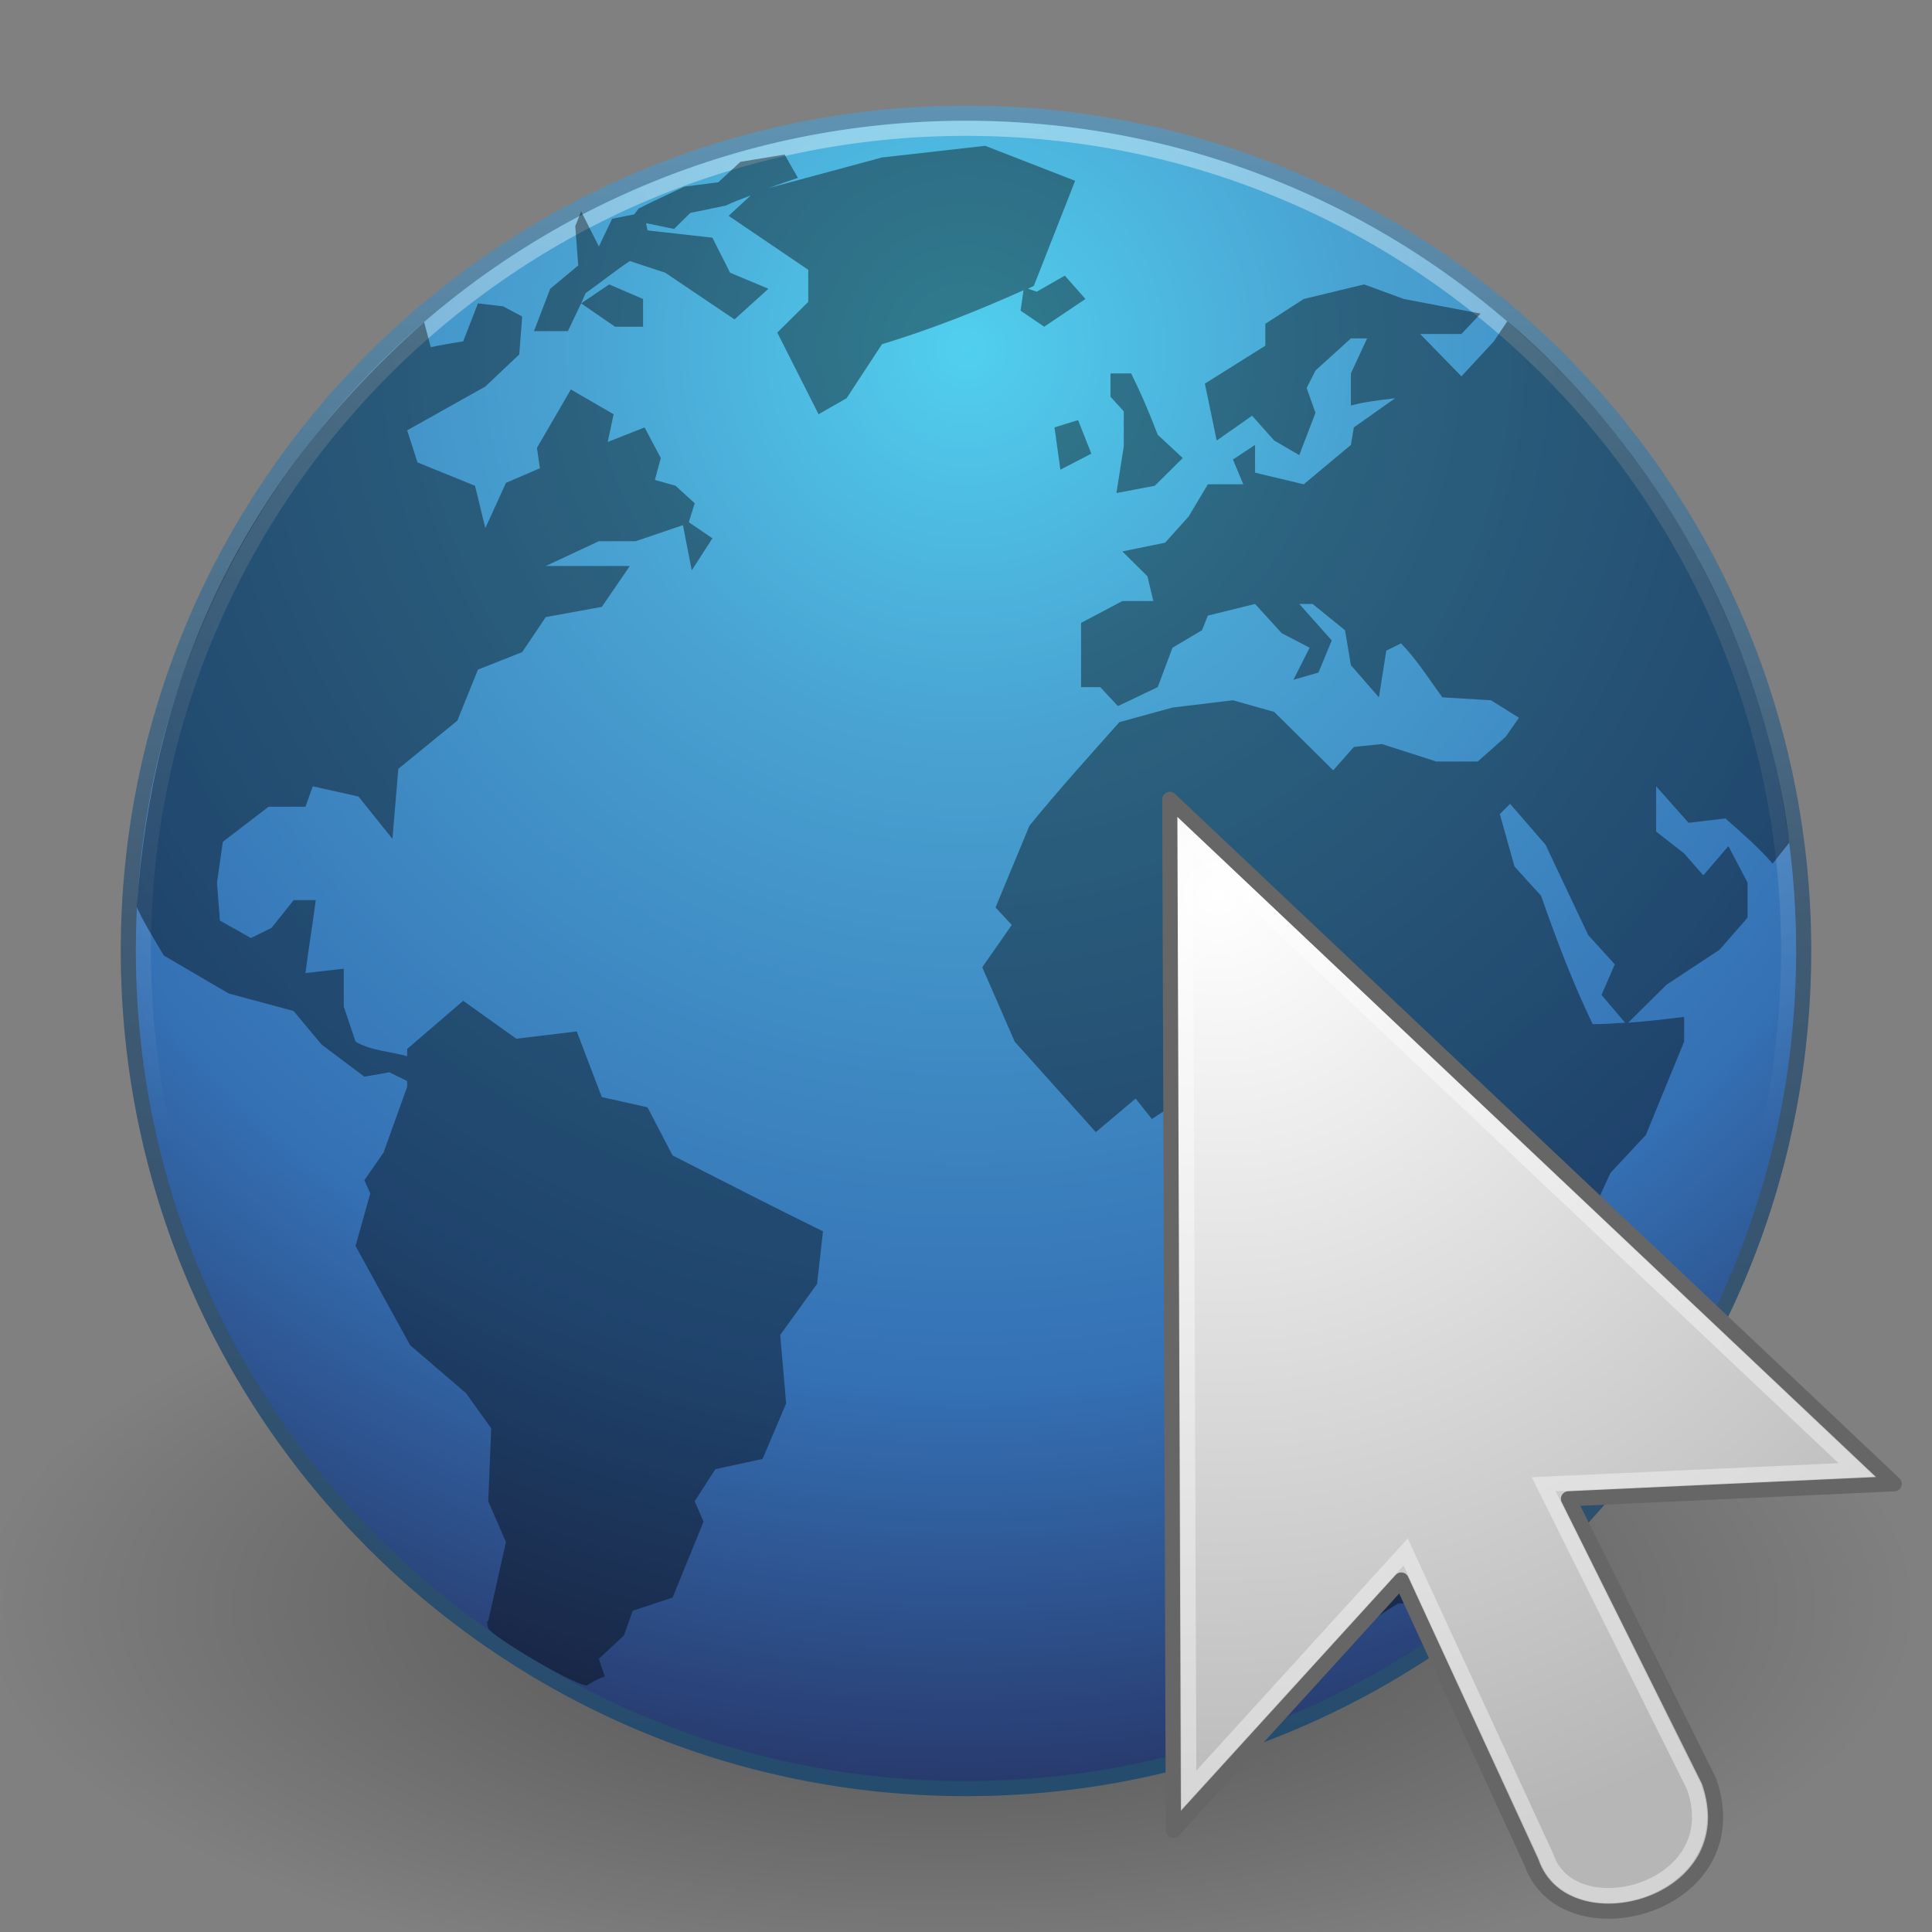 <?xml version="1.0" encoding="UTF-8" standalone="no"?>
<!-- Created with Inkscape (http://www.inkscape.org/) -->

<svg
   xmlns:dc="http://purl.org/dc/elements/1.1/"
   xmlns:cc="http://creativecommons.org/ns#"
   xmlns:rdf="http://www.w3.org/1999/02/22-rdf-syntax-ns#"
   xmlns:svg="http://www.w3.org/2000/svg"
   xmlns="http://www.w3.org/2000/svg"
   xmlns:xlink="http://www.w3.org/1999/xlink"
   xmlns:sodipodi="http://sodipodi.sourceforge.net/DTD/sodipodi-0.dtd"
   xmlns:inkscape="http://www.inkscape.org/namespaces/inkscape"
   version="1.1"
   width="128"
   height="128"
   id="svg3759"
   inkscape:version="0.91 r13725"
   sodipodi:docname="web-browser.svg">
  <rect width="100%" height="100%" fill="#808080" stroke="none"/>
  <sodipodi:namedview
     pagecolor="#ffffff"
     bordercolor="#666666"
     borderopacity="1"
     objecttolerance="10"
     gridtolerance="10"
     guidetolerance="10"
     inkscape:pageopacity="0"
     inkscape:pageshadow="2"
     inkscape:window-width="1535"
     inkscape:window-height="876"
     id="namedview100979"
     showgrid="true"
     inkscape:zoom="8.0765028"
     inkscape:cx="65.919773"
     inkscape:cy="40.095097"
     inkscape:window-x="65"
     inkscape:window-y="24"
     inkscape:window-maximized="1"
     inkscape:current-layer="svg3759"
     inkscape:snap-global="false">
    <inkscape:grid
       type="xygrid"
       id="grid4087" />
  </sodipodi:namedview>
  <defs
     id="defs3761">
    <linearGradient
       x1="62.2"
       y1="-12.489"
       x2="62.2"
       y2="-1.462"
       id="linearGradient3697"
       xlink:href="#linearGradient4873"
       gradientUnits="userSpaceOnUse"
       gradientTransform="matrix(6.232,0,0,6.232,-323.619,84.878)" />
    <linearGradient
       id="linearGradient4873">
      <stop
         id="stop4875"
         style="stop-color:#ffffff;stop-opacity:1"
         offset="0" />
      <stop
         id="stop4877"
         style="stop-color:#ffffff;stop-opacity:0"
         offset="1" />
    </linearGradient>
    <radialGradient
       cx="61.24"
       cy="-8.726"
       r="9.755"
       fx="61.24"
       fy="-8.726"
       id="radialGradient3705"
       xlink:href="#linearGradient2867-449-88-871-390-598-476-591-434-148"
       gradientUnits="userSpaceOnUse"
       gradientTransform="matrix(0,10.028,-10.028,0,-23.502,-591.042)" />
    <linearGradient
       id="linearGradient2867-449-88-871-390-598-476-591-434-148">
      <stop
         id="stop4627"
         style="stop-color:#51cfee;stop-opacity:1"
         offset="0" />
      <stop
         id="stop4629"
         style="stop-color:#49a3d2;stop-opacity:1"
         offset="0.262" />
      <stop
         id="stop4631"
         style="stop-color:#3470b4;stop-opacity:1"
         offset="0.705" />
      <stop
         id="stop4633"
         style="stop-color:#273567;stop-opacity:1"
         offset="1" />
    </linearGradient>
    <linearGradient
       x1="20"
       y1="43"
       x2="20"
       y2="2.689"
       id="linearGradient3713"
       xlink:href="#linearGradient3707-319-631"
       gradientUnits="userSpaceOnUse"
       gradientTransform="matrix(2.789,0,0,2.789,-4.051,-2.831)" />
    <linearGradient
       id="linearGradient3707-319-631">
      <stop
         id="stop4637"
         style="stop-color:#254b6d;stop-opacity:1"
         offset="0" />
      <stop
         id="stop4639"
         style="stop-color:#415b73;stop-opacity:1"
         offset="0.5" />
      <stop
         id="stop4641"
         style="stop-color:#6195b5;stop-opacity:1"
         offset="1" />
    </linearGradient>
    <linearGradient
       id="linearGradient8838">
      <stop
         id="stop8840"
         style="stop-color:#000000;stop-opacity:1"
         offset="0" />
      <stop
         id="stop8842"
         style="stop-color:#000000;stop-opacity:0"
         offset="1" />
    </linearGradient>
    <radialGradient
       cx="62.625"
       cy="4.625"
       r="10.625"
       fx="62.625"
       fy="4.625"
       id="radialGradient3757"
       xlink:href="#linearGradient8838"
       gradientUnits="userSpaceOnUse"
       gradientTransform="matrix(6.032,0,0,2.439,-314.932,95.058)" />
    <radialGradient
       cx="17.814"
       cy="24.149"
       r="9.125"
       fx="17.814"
       fy="24.149"
       id="radialGradient2418"
       xlink:href="#linearGradient4845"
       gradientUnits="userSpaceOnUse"
       gradientTransform="matrix(-7.367,0.101,0.097,7.065,120.246,-145.94)" />
    <linearGradient
       id="linearGradient4845">
      <stop
         id="stop4847"
         style="stop-color:#ffffff;stop-opacity:1"
         offset="0" />
      <stop
         id="stop4849"
         style="stop-color:#b6b6b6;stop-opacity:1"
         offset="1" />
    </linearGradient>
  </defs>
  <g
     id="g4093">
    <path
       d="m 126.933,106.336 a 64.093,25.91 0 0 1 -128.186,0 64.093,25.91 0 1 1 128.186,0 z"
       id="path8836"
       style="opacity:0.4;fill:url(#radialGradient3757);fill-opacity:1;fill-rule:evenodd;stroke:none;stroke-width:1;marker:none;visibility:visible;display:inline;overflow:visible"
       inkscape:connector-curvature="0" />
    <path
       d="m 119.5,62.998 c 0,30.653 -24.85,55.502 -55.499,55.502 -30.652,0 -55.501,-24.849 -55.501,-55.502 C 8.5,32.347 33.349,7.5 64.001,7.5 c 30.649,0 55.499,24.847 55.499,55.498 l 0,0 z"
       id="path6495"
       style="fill:url(#radialGradient3705);fill-opacity:1;fill-rule:nonzero;stroke:url(#linearGradient3713);stroke-width:1;stroke-miterlimit:4;stroke-dasharray:none"
       inkscape:connector-curvature="0" />
    <path
       d="M 118.5,62.998 C 118.5,93.099 94.098,117.5 64.001,117.5 33.901,117.5 9.5,93.098 9.5,62.998 c 0,-30.099 24.401,-54.498 54.501,-54.498 30.097,0 54.499,24.399 54.499,54.498 l 0,0 z"
       id="path8655"
       style="opacity:0.4;fill:none;stroke:url(#linearGradient3697);stroke-width:1;stroke-miterlimit:4;stroke-opacity:1;stroke-dasharray:none"
       inkscape:connector-curvature="0" />
    <path
       sodipodi:nodetypes="ccccccccccccccccccccccccccccccccccccccccccccccccccccccccccccccccccccccccccccccccccccccccccccccccccccccccccccccccccccccccccccccccccccccccccccccccccccccccccccccccccccccccccccccccccccccccccccccccccccccccccccccccccccccccccccccccccccccccccccccccccccccccccccccccccccccccccccccccccccccccccccccccccccccccccccccccc"
       style="opacity:0.4;fill:#000000;fill-opacity:1;fill-rule:nonzero;stroke:none"
       id="path6534-7"
       d="m 65.27,9.66 -6.838,0.773 -7.522,2.03 c 0.641,-0.222 1.29,-0.464 1.954,-0.677 l -0.879,-1.547 -2.931,0.483 -1.465,1.353 -2.247,0.29 -2.052,0.967 -0.977,0.483 -0.293,0.387 -1.465,0.29 -0.879,1.837 -1.172,-2.32 -0.391,0.967 0.195,2.61 -1.856,1.547 -1.075,2.803 2.247,0 0.879,-1.837 0.293,-0.677 c 0.988,-0.691 1.925,-1.461 2.931,-2.127 l 2.345,0.773 c 1.526,1.026 3.064,2.069 4.591,3.093 l 2.247,-2.03 -2.54,-1.063 -1.172,-2.32 -4.298,-0.483 -0.098,-0.483 1.856,0.387 1.075,-1.063 2.345,-0.483 c 0.555,-0.267 1.101,-0.459 1.661,-0.677 l -1.465,1.353 5.275,3.577 0,2.127 -2.052,2.03 2.735,5.413 1.856,-1.063 2.345,-3.577 c 3.296,-1.008 6.267,-2.182 9.378,-3.577 l -0.195,1.353 1.563,1.063 2.735,-1.837 -1.368,-1.547 -1.856,1.063 -0.586,-0.193 c 0.135,-0.061 0.256,-0.131 0.391,-0.193 l 2.735,-6.96 z m -26.767,10.44 2.247,1.547 1.856,0 0,-1.837 -2.247,-0.967 z m 51.874,-1.257 -4.005,0.967 -2.54,1.643 0,1.45 -4.005,2.513 0.782,3.77 2.345,-1.643 1.465,1.643 1.661,0.967 1.075,-2.803 -0.586,-1.643 0.586,-1.16 2.345,-2.127 1.075,0 -1.075,2.32 0,2.127 c 0.966,-0.26 1.942,-0.362 2.931,-0.483 l -2.735,1.933 -0.195,1.16 -3.126,2.61 -3.224,-0.773 0,-1.837 -1.465,0.967 0.684,1.643 -2.345,0 -1.27,2.127 -1.563,1.74 -2.833,0.58 1.661,1.643 0.391,1.643 -2.052,0 -2.735,1.45 0,4.253 1.27,0 1.172,1.257 2.638,-1.257 0.977,-2.61 1.954,-1.16 0.391,-0.967 3.126,-0.773 1.758,1.933 1.856,0.967 -1.075,2.127 1.661,-0.483 0.879,-2.127 -2.149,-2.417 0.879,0 2.149,1.74 0.391,2.32 1.856,2.127 0.488,-3.093 0.977,-0.483 c 1.04,1.068 1.86,2.374 2.735,3.577 l 3.224,0.193 1.856,1.16 -0.879,1.257 -1.856,1.643 -2.735,0 -3.615,-1.16 -1.856,0.193 -1.368,1.547 -3.908,-3.867 -2.735,-0.773 -4.005,0.483 -3.517,0.967 c -2.006,2.251 -4.06,4.526 -5.959,6.863 l -2.247,5.413 1.075,1.16 -1.954,2.803 2.149,4.93 c 1.788,2.002 3.587,3.99 5.373,5.993 l 2.638,-2.223 1.075,1.353 2.833,-1.837 0.977,1.063 2.833,0 1.661,1.837 -0.977,3.287 1.954,2.223 -0.098,3.867 1.465,2.803 -1.075,2.417 c -0.105,1.733 -0.195,3.39 -0.195,5.123 0.862,2.348 1.726,4.691 2.54,7.057 l 0.586,3.77 0,1.933 1.563,0 2.247,-1.45 2.735,0 4.103,-4.543 -0.488,-1.547 2.735,-2.417 -2.052,-2.223 2.442,-1.933 2.345,-1.45 1.075,-1.16 -0.684,-2.61 c 0,-2.197 10e-6,-4.376 0,-6.573 l 1.856,-4.06 2.345,-2.513 2.54,-6.187 0,-1.643 c -1.264,0.158 -2.475,0.3 -3.712,0.387 l 2.54,-2.513 3.517,-2.32 1.856,-2.127 0,-2.32 c -0.421,-0.786 -0.846,-1.631 -1.27,-2.417 l -1.661,1.933 -1.27,-1.45 -1.856,-1.45 0,-2.997 2.149,2.417 2.442,-0.29 c 1.102,0.99 2.16,1.87 3.126,2.997 l 1.096,-1.383 C 118.309,53.263 116.759,44.582 112.248,36.561 106.976,26.921 99.954,21.385 99.861,21.285 l -0.888,1.328 -2.149,2.32 -2.735,-2.803 2.735,0 1.27,-1.353 -5.08,-0.967 z m -58.712,1.257 -0.977,2.513 c 0,0 -1.71,0.279 -2.149,0.387 L 28.098,21.337 C 15.585,32.366 10.088,45.529 9.062,60.054 c 0.104,0.483 1.794,3.255 1.794,3.255 l 4.298,2.513 4.298,1.16 1.856,2.223 2.833,2.127 1.661,-0.29 1.172,0.58 0,0.387 -1.563,4.35 -1.27,1.837 0.391,0.87 -0.977,3.48 3.615,6.573 3.712,3.19 1.661,2.32 -0.195,4.833 1.172,2.707 -1.172,5.22 c 0,0 -0.156,-0.043 0,0.483 0.158,0.526 6.177,4.068 6.583,3.77 0.404,-0.304 1.135,-0.58 1.135,-0.58 l -0.391,-1.16 1.661,-1.547 0.586,-1.643 2.638,-0.87 2.052,-5.027 -0.586,-1.353 1.368,-2.127 3.126,-0.677 1.563,-3.673 -0.391,-4.543 2.442,-3.383 0.391,-3.48 c -3.351,-1.644 -6.639,-3.334 -9.964,-5.027 l -1.661,-3.19 -3.028,-0.677 -1.661,-4.35 -4.005,0.483 -3.517,-2.513 -3.712,3.19 0,0.483 c -1.112,-0.318 -2.429,-0.364 -3.419,-0.967 l -0.782,-2.32 0,-2.513 -2.54,0.29 c 0.204,-1.601 0.478,-3.233 0.684,-4.833 l -1.465,0 -1.465,1.837 -1.368,0.677 -2.052,-1.16 -0.195,-2.513 0.391,-2.707 3.028,-2.32 2.442,0 0.488,-1.353 3.028,0.677 2.247,2.803 0.391,-4.64 3.908,-3.19 1.368,-3.383 2.931,-1.16 1.563,-2.32 3.712,-0.677 1.856,-2.707 -5.568,0 3.517,-1.643 2.442,0 3.126,-1.063 0.586,2.997 1.368,-2.127 -1.563,-1.063 0.391,-1.257 -1.27,-1.16 -1.368,-0.387 0.391,-1.45 -1.075,-2.03 -2.442,0.967 0.391,-1.837 -2.833,-1.643 -2.247,3.867 0.195,1.353 -2.247,0.967 -1.368,2.997 -0.684,-2.803 -3.81,-1.547 -0.684,-2.127 5.178,-2.9 2.247,-2.127 0.195,-2.513 -1.27,-0.677 -1.661,-0.193 z m 41.909,4.64 0,1.547 0.879,0.967 0,2.32 -0.488,3.093 2.54,-0.483 1.856,-1.837 -1.661,-1.547 c -0.539,-1.419 -1.084,-2.699 -1.758,-4.06 z m -2.149,3.093 -1.563,0.483 0.391,2.803 2.052,-1.063 z m 28.623,25.423 2.345,2.707 2.833,5.993 1.758,1.933 -0.879,2.03 1.563,1.837 c -0.717,0.047 -1.412,0.097 -2.149,0.097 -1.339,-2.785 -2.399,-5.593 -3.419,-8.507 l -1.758,-1.933 -0.977,-3.48 0.684,-0.677 z"
       inkscape:connector-curvature="0" />
  </g>
  <g
     id="g4099"
     transform="translate(89.378,32.791)">
    <path
       d="m -11.878,20.166 47.999,45.349 -21.585,0.993 9.314,18.693 c 2.901,8.325 -9.595,11.633 -11.771,5.389 L 3.461,71.888 -11.64,88.476 Z"
       id="path3970"
       style="fill:url(#radialGradient2418);fill-opacity:1;fill-rule:evenodd;stroke:#666666;stroke-width:1;stroke-linecap:butt;stroke-linejoin:round;stroke-miterlimit:4;stroke-opacity:1;stroke-dasharray:none;stroke-dashoffset:0;marker:none;visibility:visible;display:inline;overflow:visible"
       inkscape:connector-curvature="0"
       sodipodi:nodetypes="cccccccc" />
    <path
       d="m -10.841,22.578 44.473,42.017 -20.737,0.949 9.944,19.996 c 2.521,6.915 -8.076,9.739 -9.778,4.674 L 3.75,70.031 -10.613,85.804 Z"
       id="path4853"
       style="opacity:0.4;fill:none;stroke:#ffffff;stroke-width:1;stroke-linecap:butt;stroke-linejoin:miter;stroke-miterlimit:4;stroke-opacity:1;stroke-dasharray:none;stroke-dashoffset:0;marker:none;visibility:visible;display:inline;overflow:visible"
       inkscape:connector-curvature="0"
       sodipodi:nodetypes="cccccccc" />
  </g>
</svg>
